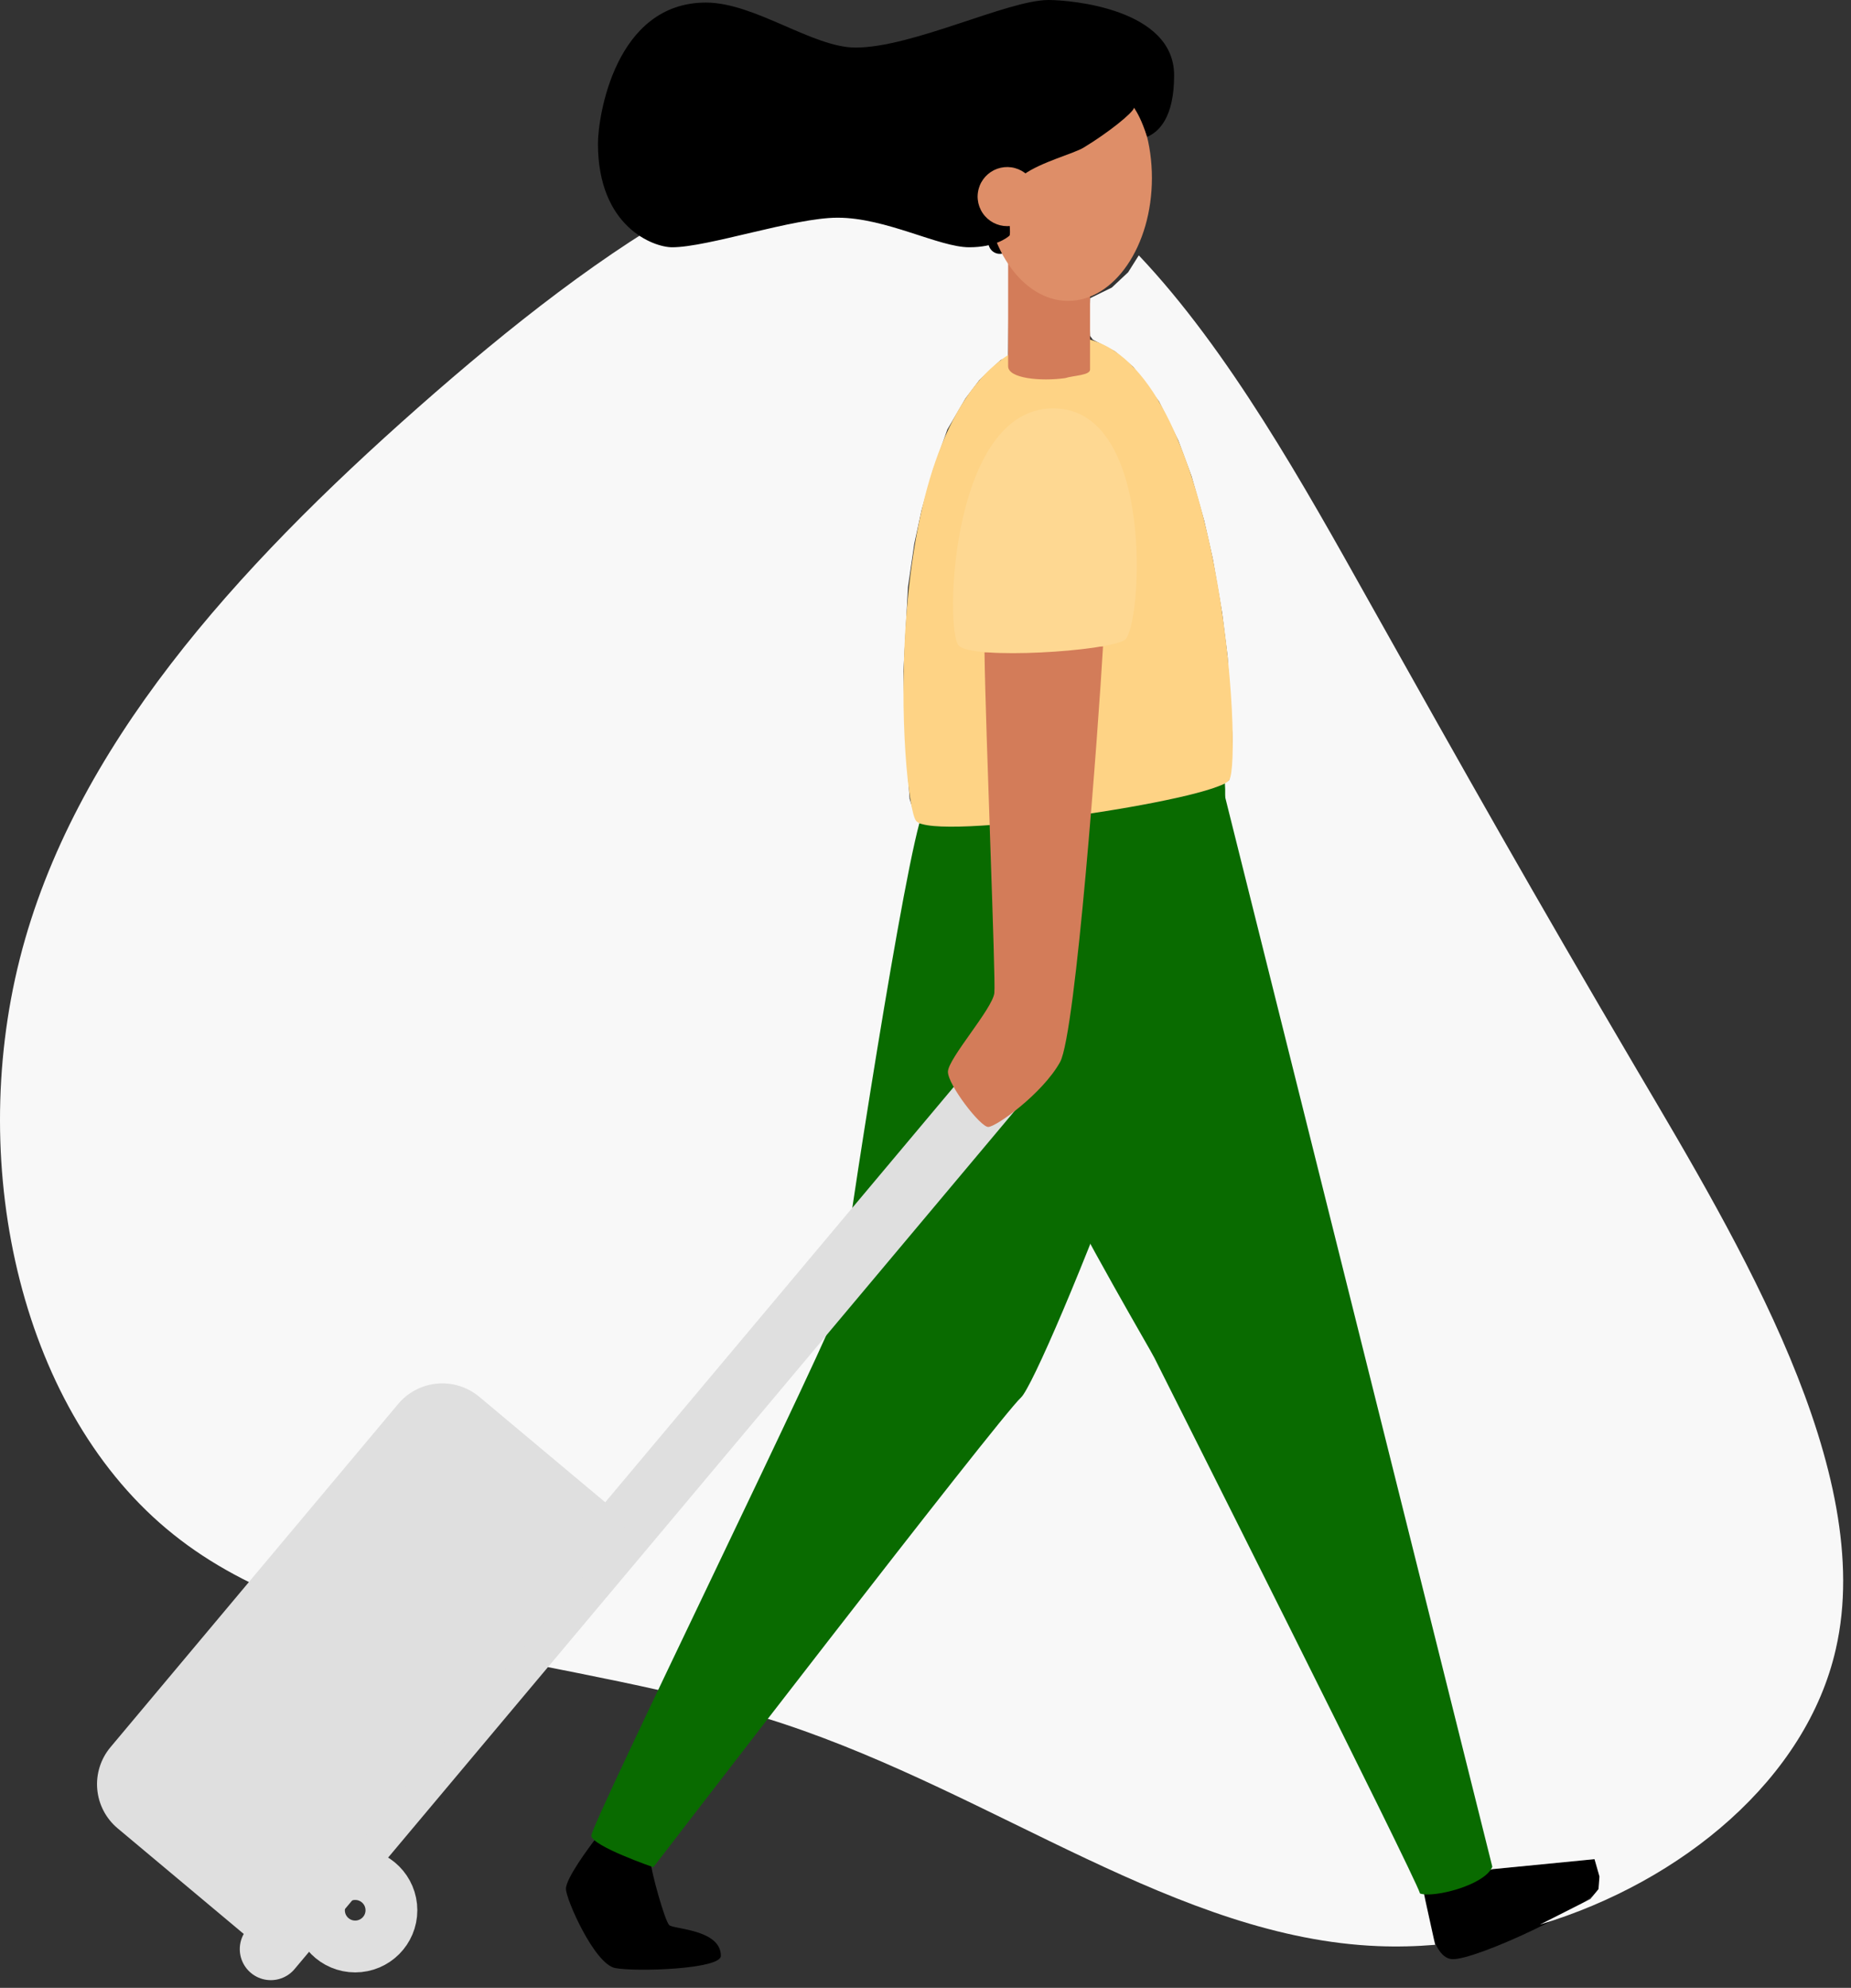<svg width="204" height="219" viewBox="0 0 204 219" fill="none" xmlns="http://www.w3.org/2000/svg">
<rect x="0" y="0" width="204" height="219" fill="#333333" stroke="none"/>
<path d="M156.953 208.039C157.046 209.159 157.514 215.599 159.988 215.832C162.462 216.065 175.817 209.768 176.193 208.039C176.401 206.943 176.239 205.808 175.732 204.814L163.357 206.026" fill="black"/>
<path d="M65.83 202.327C64.862 203.572 62.372 206.936 62.372 208.088C62.372 209.24 65.521 216.378 67.793 216.816C70.064 217.253 79.446 216.952 79.446 215.475C79.446 212.551 74.249 212.551 73.755 212.085C73.262 211.62 71.712 206.016 71.712 205.088C71.712 204.159 65.83 202.327 65.83 202.327Z" fill="black"/>
<path d="M180.38 117.82C169.096 98.645 161.639 85.438 150.739 65.999C143.776 53.568 135.429 38.591 125.507 28.133L124.333 29.997L122.526 31.686L120.134 32.854L120.065 35.048L120.134 36.999L120.439 37.416L122.878 38.709L124.907 40.435L127.744 44.239L129.869 48.538L131.329 52.487L132.717 57.372L133.658 61.535L134.691 67.503L135.3 72.383L135.86 81.669L135.466 85.943L122.989 93.715L123.22 120.497L105.449 130.493L102.73 117.101L106.906 101.477L101.803 90.963L100.978 90.298L100.251 88.016L99.744 80.934L99.571 73.925L100.065 64.708L100.756 59.943L101.568 56.19L102.816 51.812L104.409 47.319L106.41 43.891L107.925 41.893L110.284 39.667L111.105 39.308L111.192 28.658L110.183 26.61L106.546 24.997L107.997 19.308L112.288 17.926C110.65 17.123 108.938 16.48 107.176 16.006C88.775 11.136 66.294 27.066 46.093 44.882C25.94 62.672 8.072 82.365 2.183 105.622C-3.706 128.88 2.446 155.734 19.09 169.029C35.691 182.369 62.826 182.148 86.364 189.915C109.901 197.726 129.881 213.523 151.881 214.401C153.978 214.483 156.078 214.434 158.169 214.256L156.861 208.316L164.47 205.924L175.732 204.821L176.278 206.735L176.172 208.118L175.28 209.212L169.709 212.032C185.416 207.291 199.092 195.952 202.329 181.667C206.816 162.096 191.665 136.953 180.38 117.82Z" fill="#F8F8F8"/>
<path d="M101.328 90.675C98.87 99.737 92.423 142.317 92.423 143.776C92.423 145.352 65.063 201.081 65.169 202.238C65.275 203.394 72.008 205.708 72.008 205.708C72.008 205.708 110.1 156.172 112.525 153.962C114.852 151.84 136.033 99.498 134.995 86.298C130.939 88.505 105.043 92.3 101.328 90.675Z" fill="#096B00"/>
<path d="M134.684 86.45C129.888 88.625 106.069 92.104 101.6 90.781C101.6 90.881 101.584 90.975 101.58 91.076C101.061 105.627 126.178 147.497 127.218 149.575C128.258 151.654 155.974 206.698 156.502 208.602C157.885 209.122 163.603 207.738 164.47 205.659L134.684 86.45Z" fill="#096B00"/>
<path d="M120.134 37.416C134.721 41.458 136.967 83.853 135.466 85.943C133.891 88.148 102.843 92.758 100.968 90.438C99.301 88.376 96.424 48.557 111.114 39.108" fill="#FED385"/>
<path d="M110.185 26.714C110.094 26.502 110.009 26.285 109.929 26.064" stroke="black" stroke-width="2.5" stroke-linecap="round" stroke-linejoin="round"/>
<path d="M29.846 214.73L113.063 115.594" stroke="#DFDFDF" stroke-width="6.84" stroke-miterlimit="10" stroke-linecap="round"/>
<path d="M121.566 71.197C121.066 79.925 118.569 113.899 116.828 117.011C114.898 120.484 109.781 124.154 108.912 124.154C108.043 124.154 104.473 119.525 104.473 118.078C104.473 116.631 109.396 111.134 109.588 109.396C109.756 107.894 108.622 80.62 108.502 71.856" fill="#D37C59"/>
<path d="M116.074 44.99C127.423 44.99 125.846 69.245 123.955 70.503C122.064 71.761 107.247 72.708 105.672 71.135C104.097 69.561 104.725 44.99 116.074 44.99Z" fill="#FED892"/>
<path d="M12.176 192.485L43.881 154.675C44.417 154.036 45.073 153.509 45.812 153.124C46.552 152.738 47.36 152.503 48.191 152.429C49.021 152.356 49.858 152.447 50.654 152.697C51.449 152.947 52.188 153.351 52.827 153.886L69.253 167.64L29.391 215.177L12.965 201.424C11.674 200.343 10.866 198.794 10.718 197.118C10.57 195.441 11.095 193.775 12.176 192.485Z" fill="#DFDFDF"/>
<path d="M39.145 214.44C41.351 214.44 43.139 212.653 43.139 210.449C43.139 208.245 41.351 206.459 39.145 206.459C36.94 206.459 35.152 208.245 35.152 210.449C35.152 212.653 36.94 214.44 39.145 214.44Z" stroke="#DFDFDF" stroke-width="5.71" stroke-linecap="round" stroke-linejoin="round"/>
<path d="M111.107 28.529V40.352C111.107 41.702 114.734 42.031 117.39 41.656C118.352 41.356 120.136 41.356 120.136 40.711V30.992L112.659 28.11L111.748 27.859" fill="#D37C59"/>
<path d="M117.716 33.149C122.817 33.149 126.953 27.087 126.953 19.608C126.953 12.129 122.817 6.067 117.716 6.067C112.614 6.067 108.479 12.129 108.479 19.608C108.479 27.087 112.614 33.149 117.716 33.149Z" fill="#DE8E68"/>
<path d="M115.557 0C111.084 0 100.57 5.242 94.296 5.242C89.562 5.242 83.186 0.283 77.807 0.283C67.77 0.283 65.9 12.889 65.9 15.818C65.9 25.018 72.042 27.241 74.074 27.241C78.037 27.241 87.498 23.983 92.313 23.983C97.65 23.983 103.482 27.241 106.816 27.241C109.68 27.241 110.967 26.204 111.248 25.97C111.335 25.896 111.315 25.393 111.276 24.728C111.143 24.747 111.01 24.757 110.877 24.758C110.38 24.756 109.892 24.636 109.451 24.407C109.011 24.178 108.632 23.847 108.346 23.442C108.06 23.036 107.875 22.569 107.807 22.077C107.739 21.586 107.79 21.086 107.955 20.618C108.12 20.15 108.395 19.729 108.757 19.389C109.118 19.049 109.556 18.801 110.033 18.665C110.51 18.529 111.013 18.509 111.5 18.607C111.986 18.705 112.442 18.918 112.83 19.228C114.704 17.868 118.364 16.907 119.406 16.274C122.154 14.613 124.868 12.433 124.988 11.866C125.352 12.456 125.788 13.131 126.425 15.08C127.718 14.534 129.401 12.954 129.401 8.299C129.401 0.97 118.015 0 115.557 0Z" fill="black"/>
<path d="M112.281 24.654C111.878 24.827 111.444 24.915 111.006 24.914C110.475 24.915 109.951 24.785 109.481 24.537C109.012 24.289 108.61 23.93 108.311 23.491C108.011 23.053 107.824 22.547 107.765 22.02C107.706 21.492 107.777 20.958 107.972 20.464C108.167 19.97 108.48 19.532 108.883 19.186C109.287 18.841 109.769 18.599 110.287 18.483C110.805 18.366 111.344 18.378 111.857 18.517C112.37 18.656 112.841 18.918 113.229 19.281" fill="#DE8E68"/>
</svg>
